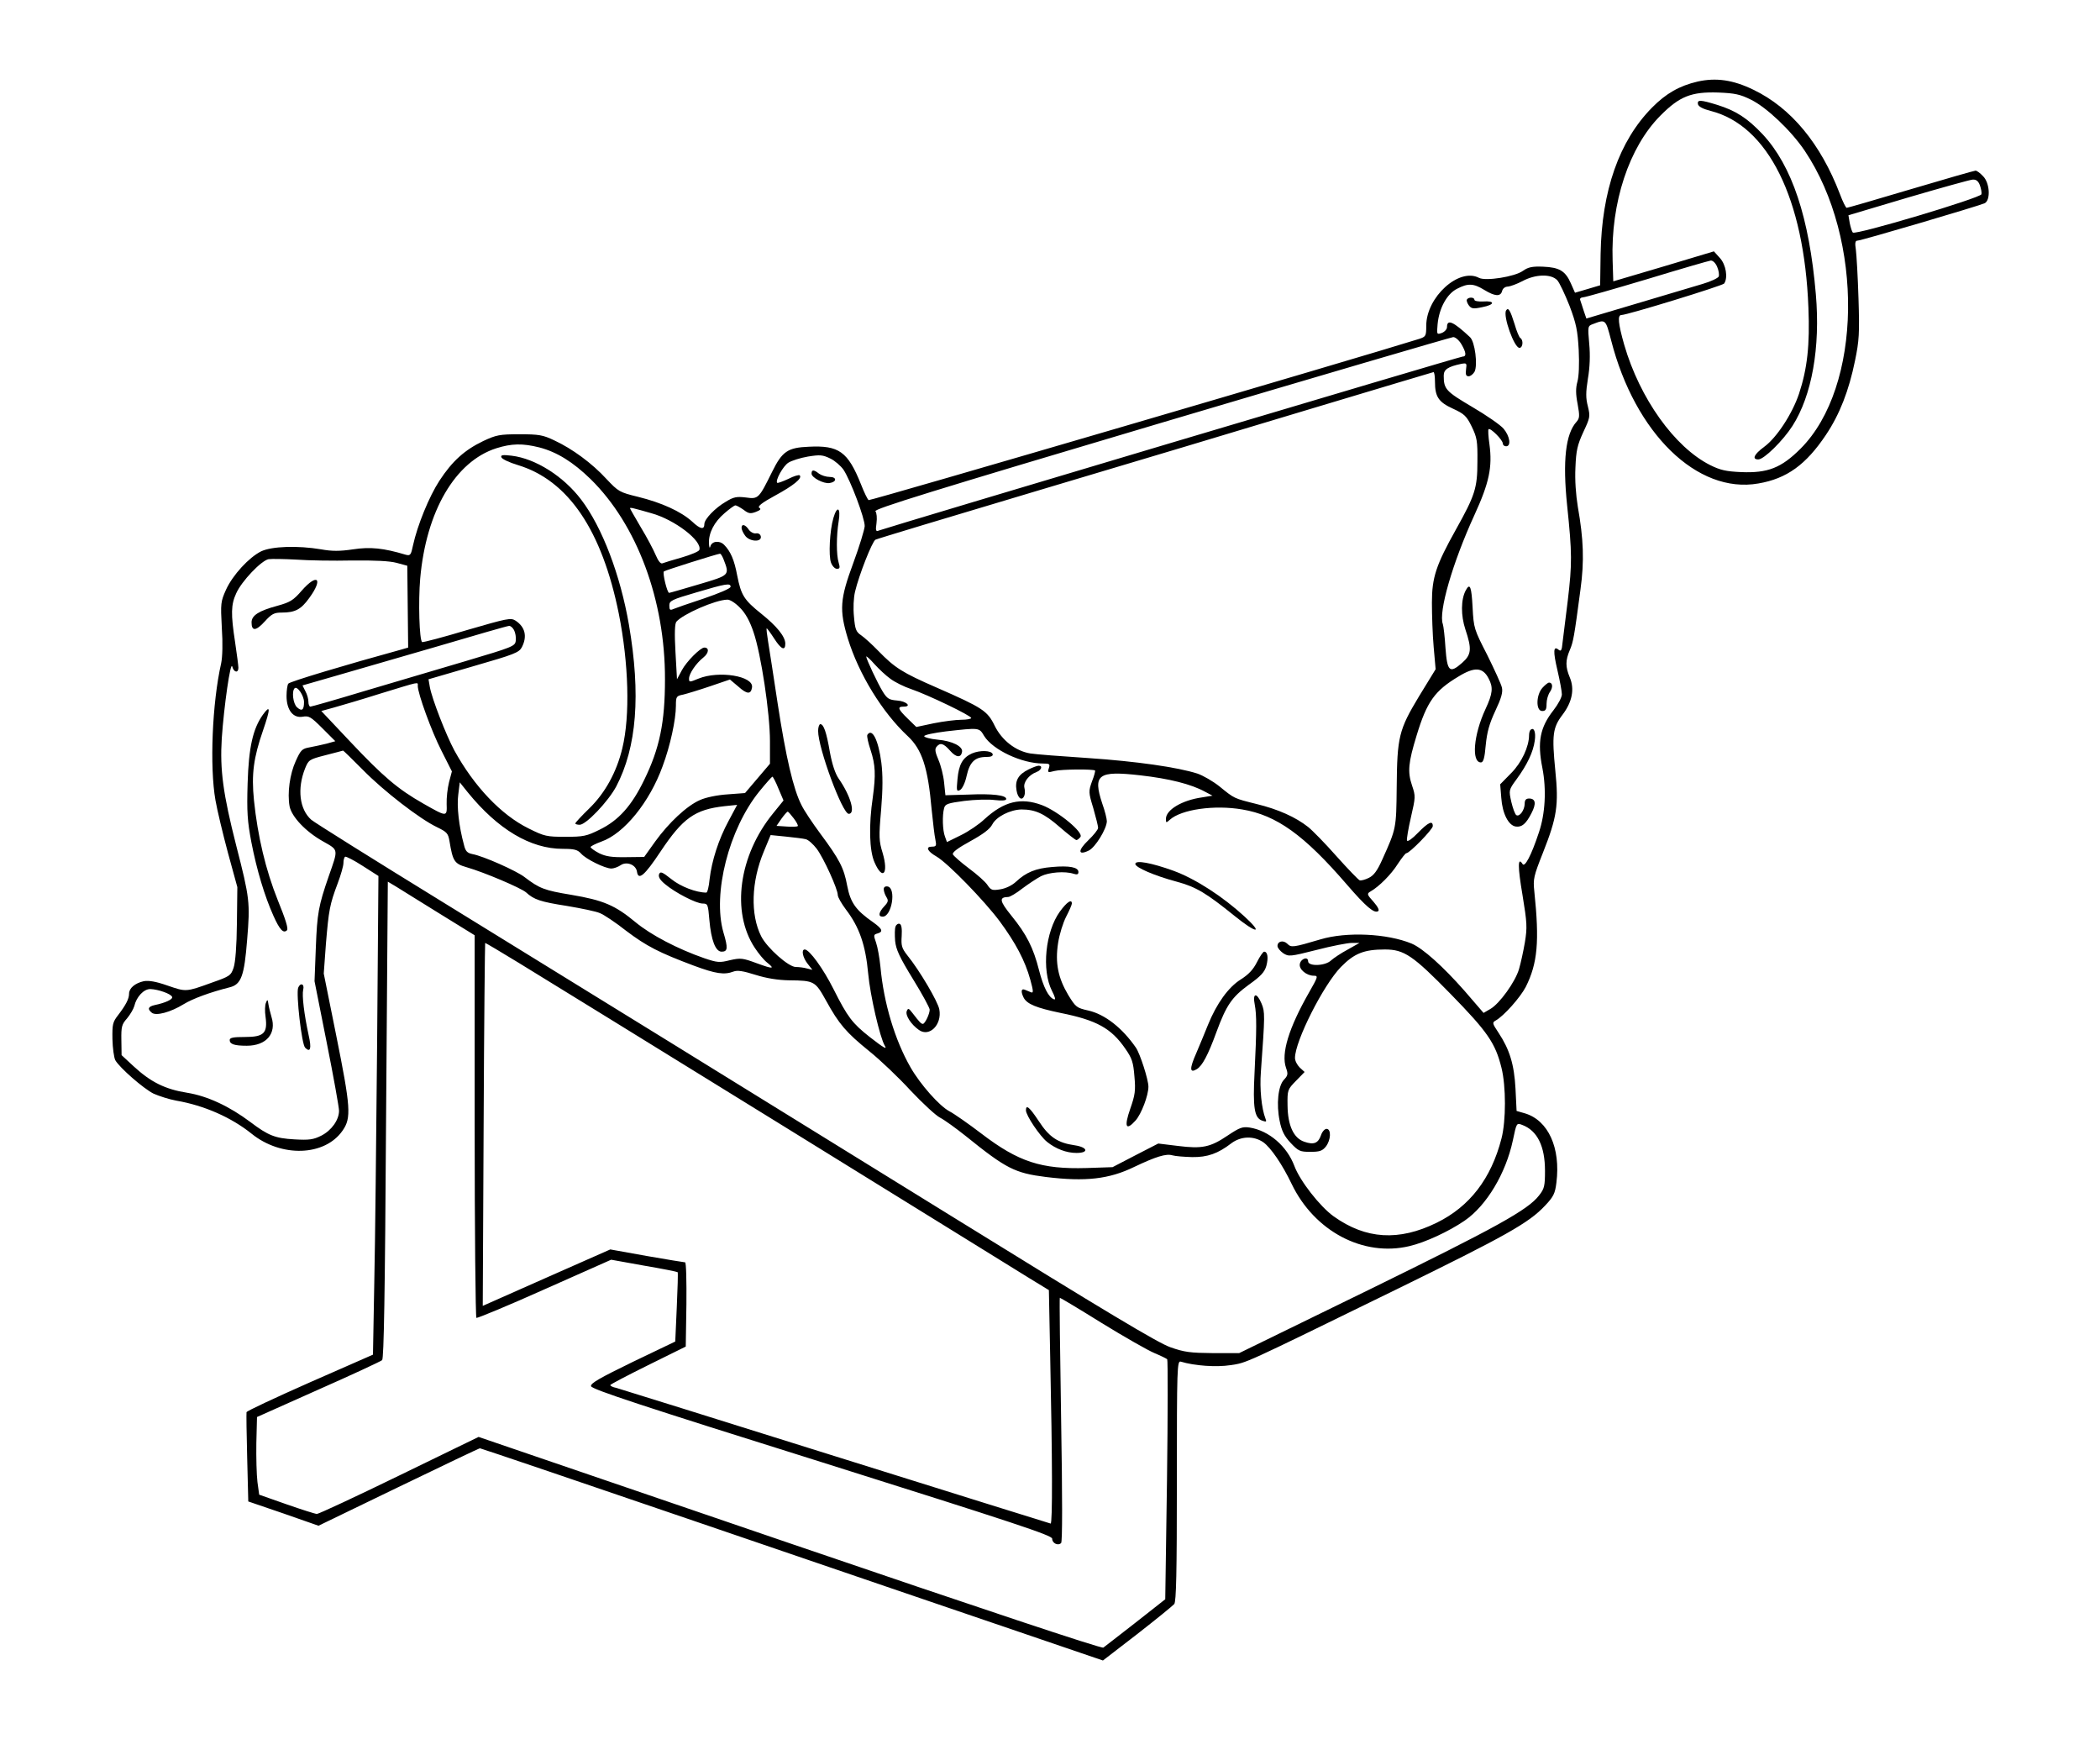 <svg xmlns="http://www.w3.org/2000/svg" width="1200" height="993.75" viewBox="0 0 960 795"><g transform="matrix(.1 0 0-.1 0 795)"><path d="m7760 7577c-82-19-144-54-208-119-150-152-230-380-235-670l-2-142-57-17-58-17-19 43c-25 57-53 73-127 76-49 2-68-2-92-19-37-27-171-48-201-32-91 48-241-88-241-219 0-47-2-50-32-60-253-80-2510-741-2517-737-5 3-21 36-35 72-60 150-101 179-239 172-96-4-121-21-167-114-61-123-63-126-120-118-42 5-56 3-93-20-48-28-97-79-97-101 0-28-19-24-56 11-51 46-138 86-247 113-86 21-90 24-145 82-65 71-156 138-238 176-52 25-71 28-159 28-91 0-106-3-166-31-85-41-141-91-200-181-47-72-101-204-121-296-9-43-12-48-32-43-103 31-163 37-242 25-61-9-96-9-146 0-107 18-225 14-274-9-56-28-130-108-161-176-24-54-25-61-19-173 5-72 3-134-3-163-41-181-53-473-26-626 8-46 34-154 57-240l43-157-2-165c-1-105-7-179-15-203-12-36-18-40-98-68-121-44-119-43-204-14-54 19-86 24-109 20-40-9-67-32-67-57 0-24-15-52-50-98-25-32-27-42-26-110 1-41 7-84 13-96 20-35 129-130 175-153 25-11 71-26 104-32 128-22 252-77 344-151 136-110 335-103 416 14 41 58 37 107-30 440l-56 278 10 137c13 153 17 178 54 276 14 37 26 79 26 92 0 13 3 26 8 29 4 2 40-16 80-42l72-46-6-765c-4-421-9-914-13-1094l-6-329-287-126c-158-70-289-131-291-137-1-5 0-99 3-209l5-199 161-55 160-56 366 177c201 97 368 177 372 177 4 0 476-160 1049-356 573-196 1212-414 1421-485l378-129 157 121c86 67 162 129 169 137 9 12 12 140 12 565 0 518 1 548 18 543 62-19 163-26 227-16 77 12 44-3 752 343 509 249 612 307 686 386 39 41 46 56 52 105 20 159-37 285-144 317l-38 11-5 102c-6 111-27 179-78 256-28 42-29 46-13 55 38 21 113 106 138 154 54 108 63 207 39 437-6 56-3 69 39 175 65 164 73 219 57 377-16 162-12 196 33 255 44 58 56 117 33 171-20 48-20 77 0 124 16 37 20 58 49 277 18 131 14 231-12 378-9 55-14 123-11 180 3 78 9 103 36 162 31 66 32 71 21 117-10 38-10 64 0 127 9 52 11 108 6 160-7 80-7 81 18 90 57 22 57 22 82-74 109-426 394-704 673-655 130 22 218 86 309 222 63 94 105 202 133 339 19 92 21 124 16 284-3 99-9 199-12 223-5 31-3 42 7 42 18 0 559 160 582 171 28 15 23 94-8 124-13 14-28 25-34 25-5 0-138-38-296-85-157-47-289-85-293-85-4 0-18 28-31 63-88 230-223 394-396 477-93 45-170 56-255 37m245-83c71-35 183-141 245-233 272-405 263-1080-19-1362-88-88-150-112-271-107-69 3-96 9-142 32-163 82-322 305-393 550-28 98-31 136-13 136 27 0 463 134 470 144 18 27 8 86-19 116l-28 31-230-69-230-68-3 95c-9 264 75 518 218 662 88 89 142 110 265 106 75-3 100-8 150-33m1046-391c5-14 9-33 7-41-4-17-576-188-588-175-4 4-10 24-14 43l-6 36 272 81c150 44 283 81 296 82 16 1 26-7 33-26m-1201-373c7-16 10-36 7-44-3-7-36-23-74-34-37-11-172-51-299-89l-232-69-12 35c-6 20-14 42-16 49-3 7 2 12 13 13 10 0 142 38 293 83 151 46 282 84 291 85 10 0 22-12 29-29m-731-61c10-11 35-64 56-117 31-82 37-113 42-202 3-64 1-120-6-145-8-29-8-56 1-102 10-55 9-65-5-81-50-55-64-178-43-382 23-220 23-266 3-435-10-82-21-169-24-193-3-35-7-41-18-32-24 20-26-6-5-95 11-47 20-96 20-109 0-13-17-45-38-72-62-79-75-145-51-265 19-98 13-209-16-294-35-106-65-162-75-144-22 35-22-13 0-142 21-128 22-148 11-216-7-41-19-96-27-123-17-58-89-158-131-182l-31-18-88 102c-97 110-189 193-241 215-112 46-297 55-417 19-125-37-133-38-151-20-18 18-45 12-45-10 0-9 12-23 26-33 25-16 31-16 153 15 69 18 142 32 161 32h35l-55-31c-30-16-64-39-75-49-27-26-105-28-105-4 0 24-34 12-38-13-4-24 31-53 64-53 21 0 19-5-22-77-93-163-128-279-105-344 10-28 9-35-10-55-26-28-35-111-19-188 9-45 21-69 50-100 36-38 43-41 90-41 42 0 55 4 71 24 23 29 26 81 3 81-8 0-20-13-25-29-13-37-33-45-76-30-49 16-76 74-77 166-1 71 0 73 39 113l39 40-22 20c-12 12-22 31-22 44 0 77 130 334 210 416 61 62 105 80 201 80 88 0 128-27 301-204 169-173 204-224 232-337 21-84 21-242 0-323-47-183-145-311-296-385-173-85-324-76-471 29-63 45-155 163-180 231-34 90-116 161-204 175-33 5-46 0-100-36-80-54-117-62-228-48l-90 11-105-54-104-54-119-4c-207-6-311 28-480 157-59 45-125 91-146 102-45 23-134 123-179 202-71 124-122 293-137 458-4 41-13 91-20 111-12 34-12 37 6 42 28 8 23 21-19 51-79 55-104 89-119 167-15 81-34 119-124 240-34 46-73 104-85 129-37 72-71 217-109 465-19 126-39 255-44 285-5 30-8 56-6 58 1 1 17-20 35-48 31-48 50-57 50-22 0 32-39 80-109 136-80 64-93 85-111 176-13 70-30 110-60 140-21 21-57 17-63-9-3-9-5-2-6 15-2 48 24 98 71 138 23 20 45 36 50 36 5 0 21-9 37-20 23-18 32-19 56-10 21 8 26 13 16 19-9 6 12 23 71 55 85 46 127 80 114 93-3 4-27-3-52-16-26-12-48-20-51-18-10 10 27 77 51 92 14 9 54 22 89 28 56 9 68 8 103-9 21-10 48-34 60-51 32-48 98-223 97-258-1-16-24-92-52-168-61-165-65-214-25-346 50-162 157-337 274-446 65-61 92-142 109-335 6-58 13-120 17-137 6-29 4-33-16-33-30 0-21-21 21-45 52-30 219-202 289-296 73-99 116-180 140-267 14-51 15-62 4-58-8 3-21 9-29 12-17 7-19-9-5-37 16-29 58-46 168-69 165-33 232-70 296-163 31-44 37-63 42-127 6-65 3-85-19-148-29-83-20-103 24-54 27 30 59 115 59 155 0 32-38 150-57 178-62 90-142 153-218 170-53 12-57 15-91 70-47 79-61 147-47 238 6 40 23 94 37 121 14 27 26 54 26 60 0 22-22 8-55-37-66-92-84-267-36-362 14-27 18-42 10-39-25 8-49 55-69 133-26 103-57 164-126 249-55 68-58 85-15 86 8 0 37 17 65 39 28 21 66 46 85 56 36 18 110 24 149 11 16-5 22-3 22 8 0 22-41 30-120 23-75-6-119-24-165-67-18-17-47-31-72-35-37-6-43-4-59 20-9 14-47 48-85 76-37 28-70 57-73 64-3 9 23 29 80 60 58 32 89 55 100 76 18 36 82 68 134 69 63 0 104-19 174-80 38-33 73-60 77-60 3 0 12 6 18 14 17 20-102 118-176 146-97 36-173 17-262-64-25-24-74-57-109-74l-63-31-9 25c-11 28-13 97-4 130 5 19 17 23 92 33 48 6 111 8 140 4 35-4 52-2 52 5 0 17-62 25-174 20l-104-3-6 58c-3 32-15 79-26 104-15 35-17 49-9 59 17 21 32 17 62-17 28-32 50-34 55-6 5 25-44 50-111 56-34 3-62 11-62 16 0 6 45 15 100 22 153 17 151 18 174-21 40-64 172-126 269-126 30 0 33-2 27-21-7-21-5-21 26-13 31 8 177 9 185 2 2-2-4-25-14-50-16-45-16-50 6-122 12-42 22-82 22-90 0-8-20-33-45-57-48-46-48-71 2-47 30 14 82 99 83 134 0 11-9 48-21 81-44 133-19 151 174 129 132-15 232-40 296-75l34-18-49-8c-91-13-164-57-164-98 0-19 1-19 18-4 52 47 203 69 331 47 157-26 283-117 478-343 88-102 125-133 143-122 7 4-1 20-21 43-30 33-31 37-14 47 39 22 95 78 125 126 18 27 35 49 39 49 15 0 121 109 121 124 0 27-20 18-68-31-26-27-47-42-50-35-2 6 6 54 18 106 21 92 22 96 5 146-21 62-17 104 21 228 47 155 83 205 192 270 73 45 111 42 137-9 22-41 19-69-14-140-55-118-65-244-21-244 11 0 17 19 22 79 6 60 16 97 44 157 27 57 35 85 30 106-3 15-34 82-67 149-60 117-62 122-67 217-5 96-12 114-31 79-23-42-23-116-2-179 30-90 28-115-15-153-57-50-68-40-76 68-3 51-9 100-12 109-21 54 44 280 144 498 68 148 83 220 69 324-5 35-7 66-4 69 8 8 65-49 65-65 0-7 7-13 15-13 24 0 18 45-11 80-14 17-79 62-144 100-120 71-130 81-130 143 0 28 19 41 81 54 24 4 25 3 21-26-3-23 0-31 12-31 8 0 20 9 27 21 15 30 2 137-21 158-76 71-105 84-105 46 0-10-11-22-24-27-23-8-23-7-19 40 7 74 43 139 89 162 50 26 75 25 124-5 49-30 75-32 82-5 3 12 14 20 27 20 11 1 41 12 66 25 59 32 131 34 159 4m-439-291c23-39 25-58 6-58-12 0-2625-779-2668-795-14-6-16-1-11 34 3 23 1 47-5 54-9 10 259 93 1306 404 724 215 1325 391 1335 392 9 1 26-13 37-31m-120-173c0-68 16-93 82-123 52-24 62-33 86-82 24-50 27-65 26-160 0-121-11-154-98-310-91-163-110-219-110-335 0-55 3-146 8-202l9-102-76-124c-92-153-100-184-102-417-2-187-2-187-65-327-24-54-40-75-63-86-16-8-35-13-41-11-6 2-54 52-106 110-52 59-111 119-130 134-57 45-137 81-236 105-104 26-100 24-170 81-29 23-74 49-100 58-91 29-278 56-500 71-122 8-240 17-264 21-67 11-130 60-163 127-33 68-55 82-265 174-158 69-191 90-267 168-27 28-62 60-78 71-24 16-28 28-33 85-4 39-2 86 5 115 18 76 78 228 93 237 7 4 339 104 738 223 399 119 968 289 1265 379 297 89 543 163 548 164 4 1 7-19 7-44m-4095-300c81-21 155-67 235-145 212-208 341-553 340-915 0-196-24-315-95-460-57-118-117-185-203-227-60-30-75-33-157-33-85 0-96 2-168 38-126 62-250 193-340 357-38 71-102 235-112 290l-6 35 206 60c187 54 208 62 221 87 25 49 15 92-29 121-22 14-36 11-222-43-109-33-202-57-205-55-13 8-18 187-9 290 27 308 160 536 348 596 70 22 120 23 196 4m513-301c106-29 234-127 219-168-3-7-39-22-80-34-42-12-82-24-89-27-8-3-19 11-30 37-10 24-40 81-68 127-27 46-50 86-50 88 0 2 8 2 18-1 9-2 46-12 80-22m330-211c28-73 29-72-113-114-71-21-133-39-136-39-9 0-31 91-24 98 5 5 240 79 256 81 4 1 11-11 17-26m-1698-5c102 1 172-2 204-11l48-13 2-187 2-187-31-9c-255-70-512-147-517-156-4-5-8-31-8-56 0-64 30-103 74-95 28 5 37 0 90-53l59-59-39-11c-21-5-56-13-78-17-35-6-41-12-64-63-27-59-39-146-28-207 10-48 74-116 153-160 72-41 70-33 26-159-47-136-53-170-59-325l-6-155 56-282c31-155 56-295 56-310 0-42-34-90-81-114-36-18-55-21-123-17-88 5-119 17-201 79-96 72-196 119-289 134-101 16-167 49-245 121l-55 51-1 69c-1 62 2 72 26 99 14 17 29 42 33 56 10 43 44 79 74 78 35-1 95-22 99-36 4-11-31-27-79-37-31-7-35-18-14-35 19-16 86 2 146 39 41 25 119 54 210 77 53 13 67 52 80 218 14 169 12 189-50 430-60 236-75 346-66 490 10 146 40 357 48 328 7-27 28-31 28-5 0 9-7 62-15 116-20 130-19 172 5 224 25 56 115 150 148 156 15 2 72 1 127-2 55-4 170-6 255-4m1730-120c0-8-53-30-123-54-67-22-130-44-139-48-15-7-18-3-18 16 0 22 10 27 123 60 135 40 157 44 157 26m43-96c25-25 45-61 62-112 34-99 75-369 75-498v-103l-57-67-57-67-80-6c-47-3-100-14-126-26-60-26-143-104-205-190l-50-70-83-1c-65-1-92 3-123 18-21 11-39 24-39 28 0 4 22 15 49 25 104 36 221 181 280 344 35 93 61 214 61 277 0 42 2 45 33 51 17 4 73 21 123 38l91 31 38-32c40-36 58-37 63-4 8 52-152 78-245 40-41-17-43-17-43 0 0 23 32 70 66 97 25 20 27 45 4 45-18 0-82-64-103-104l-22-41-7 125c-5 86-3 129 4 138 30 35 178 100 233 101 12 1 38-16 58-37m-1033-102c6-12 10-33 8-48-3-26-11-29-233-95-126-37-335-99-463-137-129-39-238-70-243-70-5 0-9 10-9 23 0 12-6 34-14 48l-13 26 146 42c80 23 290 84 466 135 176 52 325 95 332 95 7 1 17-8 23-19m1721-223c20-15 62-36 95-47 76-26 274-121 274-132 0-4-20-8-45-8-24 0-81-7-126-16l-80-17-40 39c-44 43-48 54-18 54 39 0 13 25-30 28-36 3-45 8-65 40-24 39-76 150-76 161 1 3 18-12 38-35 20-22 53-53 73-67m-2161-32c0-35 63-208 108-296l48-95-13-49c-7-28-12-72-11-100 2-60 2-60-107 2-116 66-183 123-333 282l-133 141 58 16c32 9 128 37 213 64 184 56 170 54 170 35m-520-74c0-37-10-44-32-24-18 16-25 73-11 87 12 12 43-34 43-63m268-309c96-98 262-226 340-263 45-22 51-28 57-64 15-91 22-103 78-119 83-24 249-95 272-115 36-33 65-43 187-62 65-11 134-25 151-33 18-7 72-43 120-81 93-70 149-99 309-159 100-37 139-43 181-27 18 7 44 3 101-15 51-16 102-24 154-25 115-1 119-4 168-92 60-109 92-146 198-232 50-40 135-121 189-180 55-58 115-114 135-124 21-11 72-48 116-83 186-150 225-170 368-188 180-22 288-10 403 46 99 47 146 62 175 53 14-4 54-7 90-8 70-1 118 16 179 63 44 33 102 35 146 5 34-24 87-101 130-191 104-216 327-334 538-284 73 17 180 67 252 116 101 69 189 217 221 367 17 81 17 81 43 71 69-26 104-97 104-210 0-69-3-82-27-112-50-66-195-146-781-433l-590-288h-120c-103 1-130 4-195 27-57 20-297 164-1000 599-1130 699-1564 966-2320 1432-322 198-595 369-607 380-54 48-65 142-28 235 16 39 19 41 93 60 42 11 78 20 80 21 2 1 42-39 90-87m1901-87l23-54-47-58c-158-193-193-452-84-616 17-26 42-56 55-66 39-31 28-31-46-4-65 24-74 25-123 14-47-12-58-11-117 9-121 42-244 106-315 165-93 77-146 100-294 125-122 20-145 29-213 81-36 28-188 96-238 105-24 5-32 13-39 43-23 84-33 175-26 228l7 57 36-45c138-170 287-259 435-259 53 0 67-4 83-21 22-26 110-69 139-69 11 0 30 7 42 15 27 19 70 3 75-29 6-43 35-18 108 92 102 153 157 192 292 207l58 6-39-73c-46-85-77-182-87-267-3-34-10-61-15-61-45 0-117 27-159 61-43 34-51 37-57 23-4-12 4-26 27-45 46-39 143-89 172-89 24 0 25-4 31-75 8-92 28-145 56-145 28 0 30 16 8 89-50 176 25 471 164 643 30 37 57 67 60 68 3 0 16-25 28-55m70-136c13-17 21-33 18-35-3-3-26-4-51-2l-46 3 22 32c13 18 26 33 29 33 3 0 15-14 28-31m55-95c12-3 34-23 50-44 32-43 96-184 96-211 0-10 17-39 37-66 62-81 90-163 102-293 9-100 54-294 76-330 12-20-6-9-69 40-80 63-101 91-165 218-47 94-111 182-132 182-17 0-9-37 13-65l22-28-24 6c-14 4-37 7-52 7-33 0-131 87-158 140-50 99-46 250 12 388l31 75 70-7c39-4 80-9 91-12m-1676-339l162-100v-872c0-479 4-874 8-877 4-2 145 56 312 131l304 135 150-27c83-14 152-28 154-30 2-2 0-74-4-160l-7-157-194-93c-152-74-194-98-191-111 2-14 233-90 1056-348 879-277 1052-334 1052-349 0-21 27-34 41-20 6 6 6 208 0 564-5 305-8 555-6 557 1 1 87-50 191-115 104-64 213-126 242-138 29-12 55-25 58-28 3-3 3-251-1-551l-8-546-136-107c-75-58-141-110-147-114-7-6-573 183-1434 477l-1422 486-362-176c-199-97-369-176-377-176-8 0-70 20-139 44l-125 44-8 58c-4 33-6 113-5 178l3 119 280 125c154 68 285 129 292 135 8 9 13 295 18 1100l8 1087 37-22c20-13 110-68 198-123m365-227c84-51 622-383 1197-738 575-356 1086-671 1135-702l90-55 6-304c10-470 11-764 2-763-4 1-447 139-983 307-536 168-987 309-1002 313-16 3-28 9-28 13 0 3 78 44 173 91l172 85 3 193c1 105-1 192-6 192-4 0-83 13-175 29l-167 30-292-129-291-129 4 829c2 457 6 830 7 830 2 0 72-41 155-92"/><path d="m7762 7474c2-11 23-22 58-31 262-66 428-400 447-899 7-171-5-279-43-394-31-92-102-201-160-243-46-34-56-57-26-57 26 0 113 86 156 153 89 139 128 359 107 602-30 351-109 587-243 731-70 74-122 108-209 135-75 23-91 24-87 3"/><path d="m6706 6581c-3-4 1-16 8-26 12-16 20-18 62-9 58 11 60 30 4 26-22-1-40 2-40 8 0 12-27 13-34 1"/><path d="m6885 6531c-15-25 37-171 61-171 16 0 19 36 4 45-5 3-17 31-26 63-20 64-29 79-39 63"/><path d="m3710 5785c0-18 55-47 82-43 34 5 34 28 1 28-16 0-38 7-49 15-24 19-34 19-34 0"/><path d="m3810 5583c-17-57-23-174-11-205 6-16 18-28 27-28 13 0 15 5 8 28-11 35-11 122 0 190 10 62-7 73-24 15"/><path d="m3390 5537c0-7 7-23 16-35 19-28 77-32 72-4-2 10-11 16-22 14-10-2-25 6-33 17-16 24-33 28-33 8"/><path d="m7052 4807c-30-32-32-107-2-107 16 0 20 7 20 33 0 18 7 43 16 55 14 21 12 42-5 42-4 0-17-10-29-23"/><path d="m3740 4609c0-79 111-379 140-379 32 0 9 82-46 161-16 23-30 66-40 120-16 94-29 129-44 129-5 0-10-14-10-31"/><path d="m6996 4613c-3-3-6-14-6-23 0-53-34-126-82-174l-50-51 5-62c5-72 33-126 66-131 28-4 47 12 72 61 23 44 19 67-11 67-14 0-20-7-20-23 0-29-23-62-38-53-6 3-16 31-23 60-12 54-12 55 23 103 50 68 77 126 84 177 6 40-4 65-20 49"/><path d="m3965 4591c-3-6 4-37 15-70 22-67 24-113 10-215-19-128-16-245 8-298 37-85 65-52 37 43-17 55-18 73-7 197 8 96 8 161 1 216-13 102-42 161-64 127"/><path d="m4443 4506c-42-19-60-50-66-118-5-53-4-57 12-49 10 6 23 32 30 65 14 63 38 86 89 86 22 0 32 4 30 13-6 17-58 19-95 3"/><path d="m4702 4433c-47-23-63-51-55-96 6-37 26-50 36-23 3 8 3 24 0 35-6 25 20 59 55 72 23 9 30 29 10 29-7 0-28-8-46-17"/><path d="m5190 4001c0-16 88-54 189-81 89-24 135-52 264-156 101-82 135-85 47-4-100 92-225 173-326 210-100 36-174 50-174 31"/><path d="m4040 3886c0-9 5-25 12-36 10-16 9-23-10-43-25-27-29-47-7-47 42 0 63 130 23 138-11 2-18-3-18-12"/><path d="m4094 3715c-4-9-4-38-2-66 4-39 20-74 82-175 42-68 76-131 76-139 0-20-22-65-31-65-8 0-15 7-48 50-17 22-20 23-26 8-7-19 20-61 56-86 48-34 106 25 93 94-6 35-90 178-146 247-26 33-29 45-26 89 2 34-1 52-9 55-7 3-16-3-19-12"/><path d="m5746 3552c-17-34-39-57-74-79-56-35-110-109-150-208-13-33-37-90-53-128-32-72-31-94 2-74 25 15 51 63 90 170 45 122 70 159 148 216 55 39 72 58 80 86 10 37 6 65-10 65-5 0-20-22-33-48"/><path d="m5736 3358c9-48 9-111-1-313-8-157-1-204 34-217 20-7 22-6 16 9-18 46-27 136-21 213 19 263 19 274 3 313-22 52-42 49-31-5"/><path d="m4690 2875c0-24 64-118 96-144 41-33 90-51 135-51 58 0 52 26-8 35-78 11-117 38-164 110-43 65-59 78-59 50"/><path d="m2292 5860c2-8 36-24 76-36 230-70 384-298 461-680 45-227 52-465 16-614-26-109-79-205-151-275-35-34-64-65-64-69 0-3 9-6 20-6 29 0 130 106 167 175 94 179 113 420 58 740-39 226-122 445-218 571-81 107-209 188-318 201-41 5-51 3-47-7"/><path d="m1379 5250c-38-44-53-53-111-69-85-23-118-44-118-76 0-41 20-40 60 4 32 35 43 41 78 41 61 0 88 14 126 67 65 89 37 115-35 33"/><path d="m1201 4682c-45-64-64-148-69-312-4-131-1-174 17-269 25-129 61-248 101-337 29-65 46-82 62-66 7 7-7 51-42 137-55 137-92 292-109 457-12 120-2 194 42 321 34 99 34 119-2 69"/><path d="m1363 3435c-10-28 16-259 32-274 24-24 30-4 16 57-21 97-31 182-25 208 7 27-13 34-23 9"/><path d="m1216 3367c-5-10-6-39-2-65 10-75-8-92-95-92-52 0-69-3-69-14 0-19 22-26 78-26 90 0 137 56 113 132-5 18-12 44-14 58-3 22-5 23-11 7"/></g></svg>